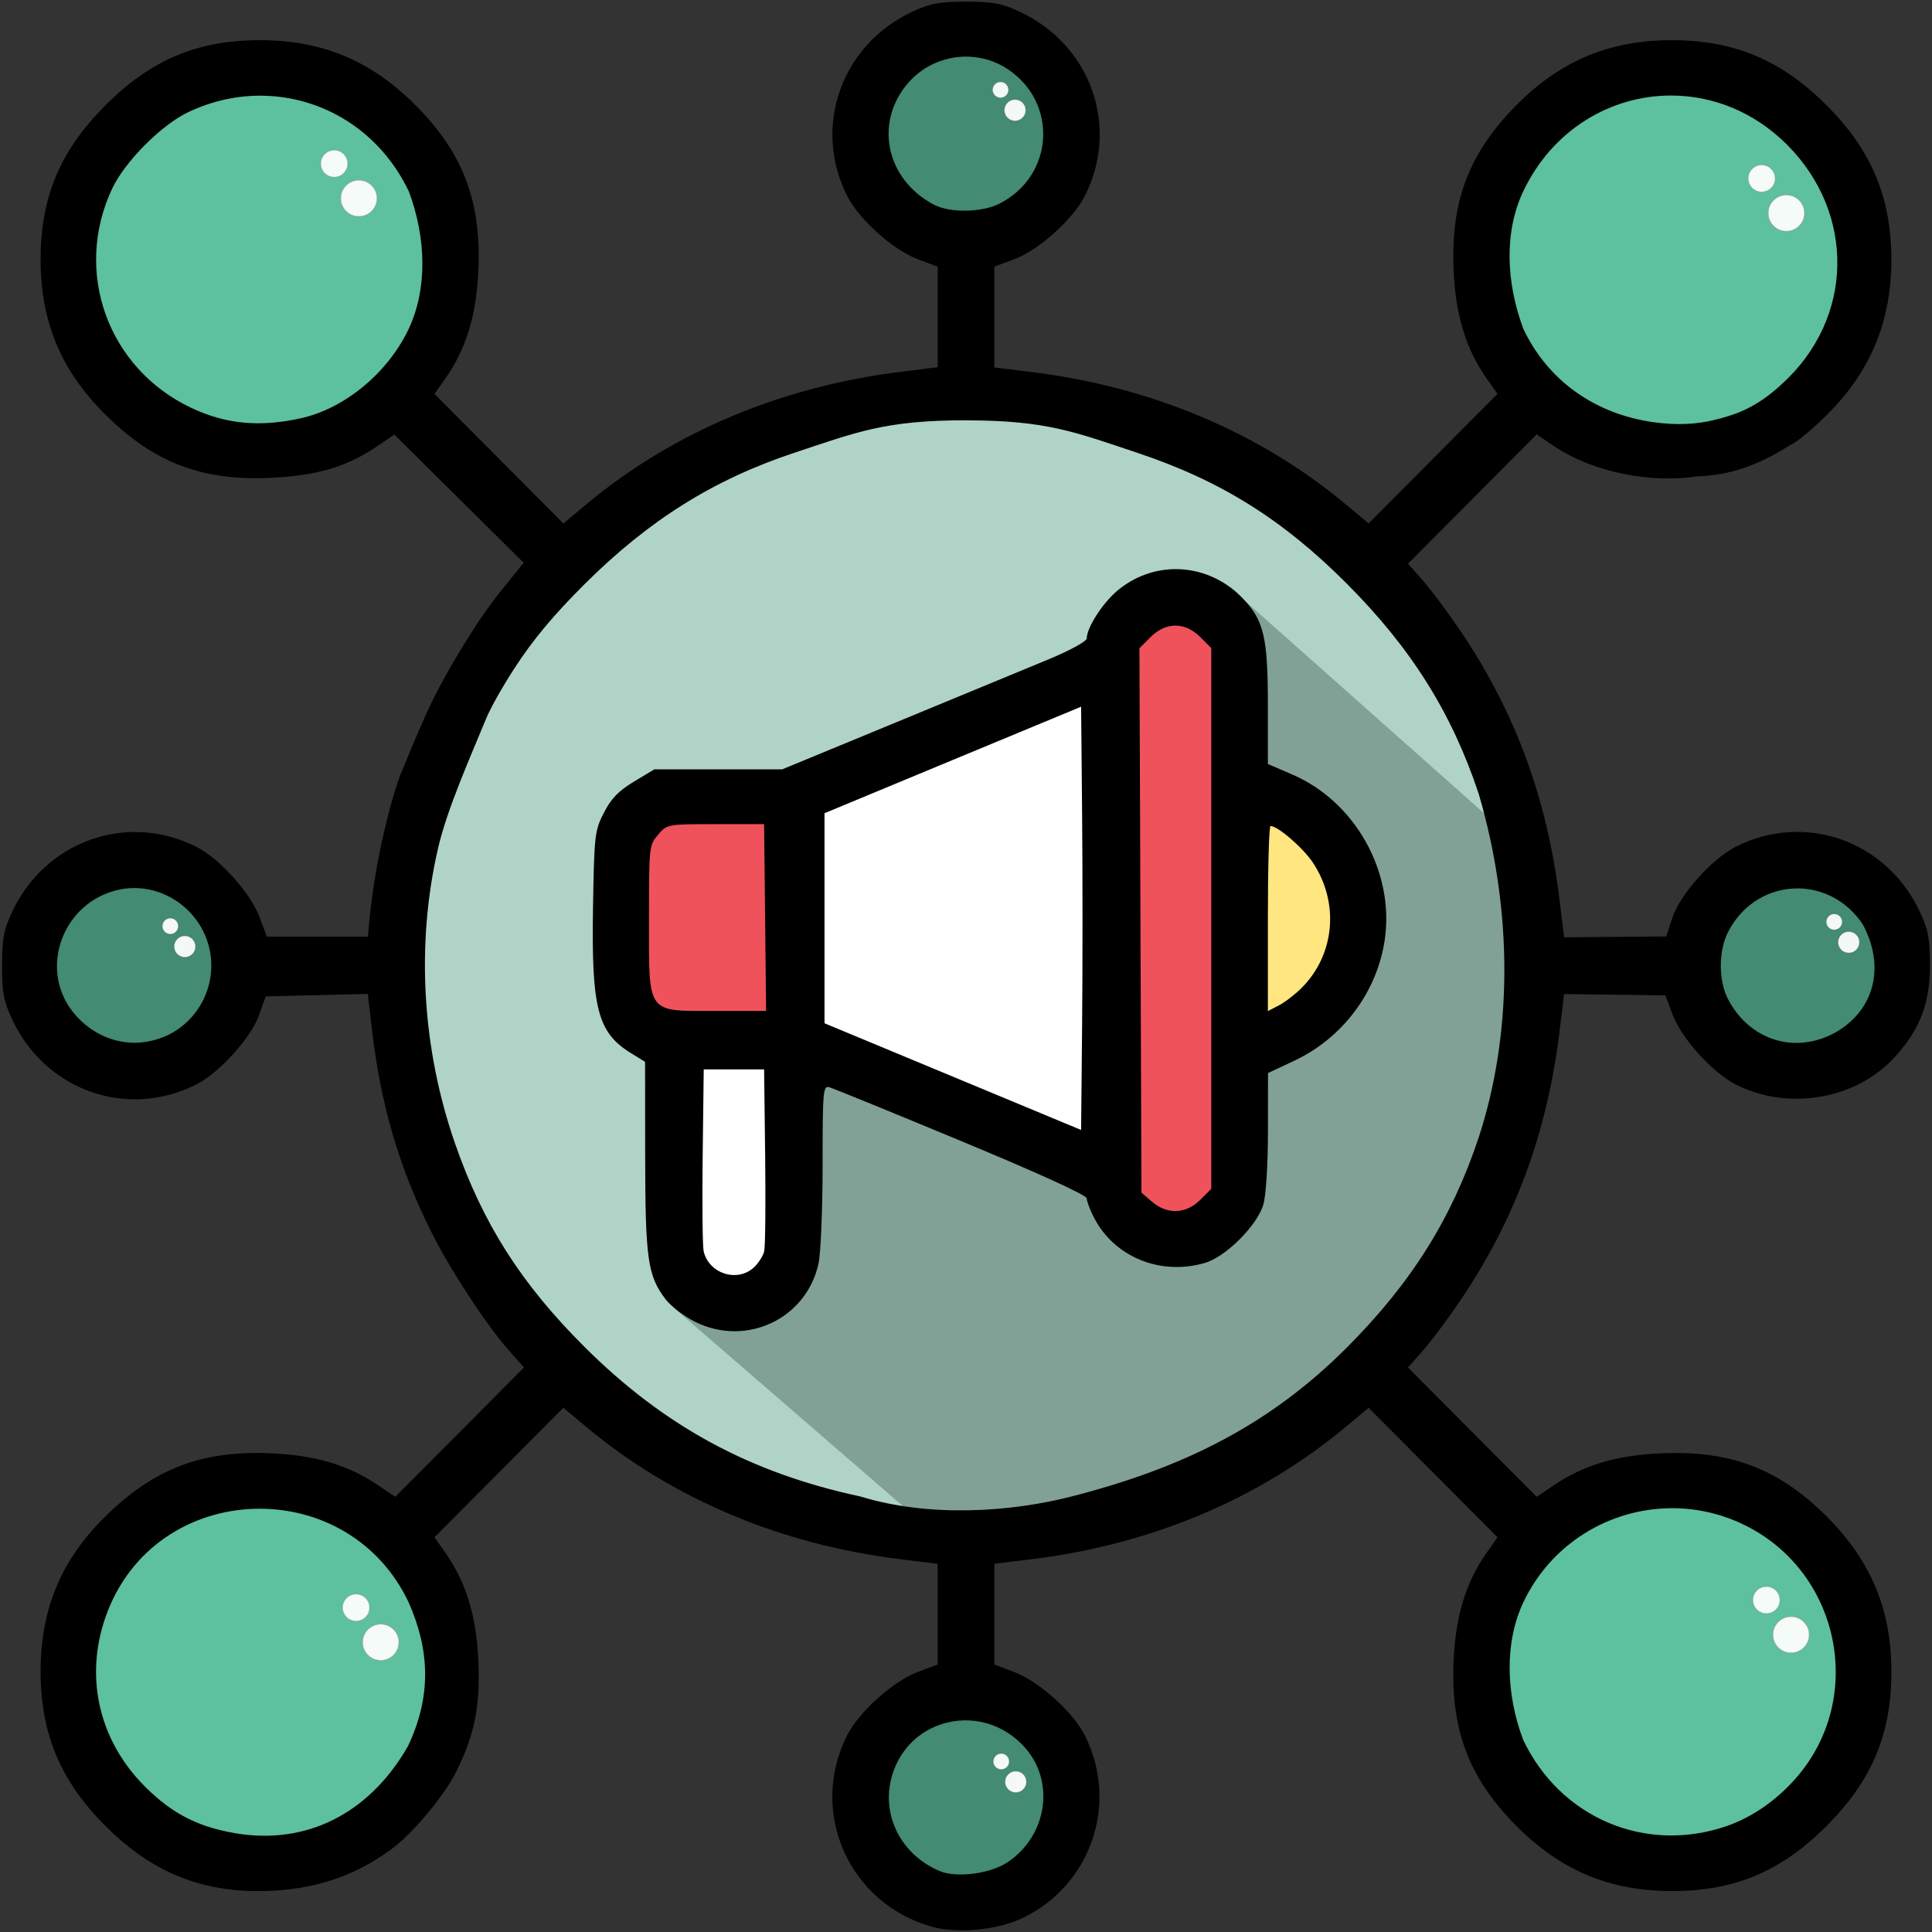 <?xml version="1.0" encoding="UTF-8" standalone="no"?>
<svg
   xmlns:dc="http://purl.org/dc/elements/1.1/"
   xmlns:cc="http://creativecommons.org/ns#"
   xmlns:rdf="http://www.w3.org/1999/02/22-rdf-syntax-ns#"
   xmlns:svg="http://www.w3.org/2000/svg"
   xmlns="http://www.w3.org/2000/svg"
   xmlns:sodipodi="http://sodipodi.sourceforge.net/DTD/sodipodi-0.dtd"
   xmlns:inkscape="http://www.inkscape.org/namespaces/inkscape"
   height="512"
   viewBox="0 0 64 64"
   width="512"
   version="1.1"
   id="svg43"
   sodipodi:docname="5-share-content.svg"
   inkscape:version="0.92.5 (2060ec1f9f, 2020-04-08)">
  <rect x="0" y="0" width="64" height="64" fill="#333333" stroke="none"/>
  <defs
     id="defs47" />
  <sodipodi:namedview
     pagecolor="#ffffff"
     bordercolor="#666666"
     borderopacity="1"
     objecttolerance="10"
     gridtolerance="10"
     guidetolerance="10"
     inkscape:pageopacity="0"
     inkscape:pageshadow="2"
     inkscape:window-width="1920"
     inkscape:window-height="1019"
     id="namedview45"
     showgrid="false"
     inkscape:zoom="1"
     inkscape:cx="178.46419"
     inkscape:cy="264.16073"
     inkscape:window-x="0"
     inkscape:window-y="29"
     inkscape:window-maximized="1"
     inkscape:current-layer="svg43" />
  <circle
     style="opacity:1;fill:#438b73;fill-opacity:1;stroke:#d38d5f;stroke-width:0.009;stroke-linecap:round;stroke-linejoin:round;stroke-miterlimit:4;stroke-dasharray:none;stroke-opacity:1;paint-order:fill markers stroke"
     id="path860"
     cx="4.339"
     cy="32"
     r="3.811" />
  <circle
     style="opacity:1;fill:#438b73;fill-opacity:1;stroke:#d38d5f;stroke-width:0.009;stroke-linecap:round;stroke-linejoin:round;stroke-miterlimit:4;stroke-dasharray:none;stroke-opacity:1;paint-order:fill markers stroke"
     id="path860-5"
     cx="31.976"
     cy="4.267"
     r="3.811" />
  <circle
     style="opacity:1;fill:#438b73;fill-opacity:1;stroke:#d38d5f;stroke-width:0.009;stroke-linecap:round;stroke-linejoin:round;stroke-miterlimit:4;stroke-dasharray:none;stroke-opacity:1;paint-order:fill markers stroke"
     id="path860-3"
     cx="59.493"
     cy="31.976"
     r="3.811" />
  <circle
     style="opacity:1;fill:#438b73;fill-opacity:1;stroke:#d38d5f;stroke-width:0.009;stroke-linecap:round;stroke-linejoin:round;stroke-miterlimit:4;stroke-dasharray:none;stroke-opacity:1;paint-order:fill markers stroke"
     id="path860-56"
     cx="32.024"
     cy="59.542"
     r="3.811" />
  <ellipse
     style="opacity:1;fill:#5dc09f;fill-opacity:1;stroke:#d38d5f;stroke-width:0.009;stroke-linecap:round;stroke-linejoin:round;stroke-miterlimit:4;stroke-dasharray:none;stroke-opacity:1;paint-order:fill markers stroke"
     id="path831"
     cx="8.575"
     cy="8.534"
     rx="6.274"
     ry="6.376" />
  <ellipse
     style="opacity:1;fill:#5dc09f;fill-opacity:1;stroke:#d38d5f;stroke-width:0.009;stroke-linecap:round;stroke-linejoin:round;stroke-miterlimit:4;stroke-dasharray:none;stroke-opacity:1;paint-order:fill markers stroke"
     id="path831-3"
     cx="55.274"
     cy="8.726"
     rx="6.274"
     ry="6.376" />
  <ellipse
     style="opacity:1;fill:#5dc09f;fill-opacity:1;stroke:#d38d5f;stroke-width:0.009;stroke-linecap:round;stroke-linejoin:round;stroke-miterlimit:4;stroke-dasharray:none;stroke-opacity:1;paint-order:fill markers stroke"
     id="path831-6"
     cx="55.418"
     cy="55.275"
     rx="6.274"
     ry="6.376" />
  <ellipse
     style="opacity:1;fill:#5dc09f;fill-opacity:1;stroke:#d38d5f;stroke-width:0.009;stroke-linecap:round;stroke-linejoin:round;stroke-miterlimit:4;stroke-dasharray:none;stroke-opacity:1;paint-order:fill markers stroke"
     id="path831-7"
     cx="8.533"
     cy="55.467"
     rx="6.274"
     ry="6.376" />
  <ellipse
     style="opacity:1;fill:#b0d3c8;fill-opacity:1;stroke:#d38d5f;stroke-width:0.006;stroke-linecap:round;stroke-linejoin:round;stroke-miterlimit:4;stroke-dasharray:none;stroke-opacity:1;paint-order:fill markers stroke"
     id="path829"
     cx="31.937"
     cy="31.884"
     rx="18.582"
     ry="19.004" />
  <path
     style="opacity:1;fill:#81a197;fill-opacity:1;stroke:none;stroke-width:0.228;stroke-linecap:square;stroke-linejoin:miter;stroke-miterlimit:4;stroke-dasharray:none;stroke-opacity:1;paint-order:stroke fill markers"
     d="m 41.257,19.919 9.501,8.439 0.17,6.84 -5.151,10.501 -5.652,3.397 -8.951,1.89 -8.844,-7.655 4.634,-7.674"
     id="rect829"
     inkscape:connector-curvature="0"
     sodipodi:nodetypes="cccccccc" />
  <path
     style="opacity:1;fill:#ffe680;fill-opacity:1;stroke:#d38d5f;stroke-width:0.009;stroke-linecap:round;stroke-linejoin:round;stroke-miterlimit:4;stroke-dasharray:none;stroke-opacity:1;paint-order:fill markers stroke"
     d="m 41.186,26.322 c 0,0 2.136,0.298 2.864,1 0.9,0.867 1.383,2.242 1.365,3.491 -0.017,1.148 -0.512,2.203 -1.399,2.932 -0.758,0.624 -2.831,0.847 -2.831,0.847 z"
     id="rect826"
     inkscape:connector-curvature="0"
     sodipodi:nodetypes="cssscc" />
  <path
     style="opacity:1;fill:#ffffff;fill-opacity:1;stroke:#d38d5f;stroke-width:0.009;stroke-linecap:round;stroke-linejoin:round;stroke-miterlimit:4;stroke-dasharray:none;stroke-opacity:1;paint-order:fill markers stroke"
     d="M 26.726,26.775 36.626,22.58 V 39.024 L 26.726,34.757 Z"
     id="rect823"
     inkscape:connector-curvature="0"
     sodipodi:nodetypes="ccccc" />
  <rect
     style="opacity:1;fill:#ef525a;fill-opacity:1;stroke:#d38d5f;stroke-width:0.009;stroke-linecap:round;stroke-linejoin:round;stroke-miterlimit:4;stroke-dasharray:none;stroke-opacity:1;paint-order:fill markers stroke"
     id="rect817"
     width="5.559"
     height="7.492"
     x="20.814"
     y="26.678" />
  <rect
     style="opacity:1;fill:#ef525a;fill-opacity:1;stroke:#d38d5f;stroke-width:0.009;stroke-linecap:round;stroke-linejoin:round;stroke-miterlimit:4;stroke-dasharray:none;stroke-opacity:1;paint-order:fill markers stroke"
     id="rect819"
     width="4"
     height="20.305"
     x="36.949"
     y="20.169" />
  <rect
     style="opacity:1;fill:#ffffff;fill-opacity:1;stroke:#d38d5f;stroke-width:0.009;stroke-linecap:round;stroke-linejoin:round;stroke-miterlimit:4;stroke-dasharray:none;stroke-opacity:1;paint-order:fill markers stroke"
     id="rect815"
     width="3.932"
     height="7.661"
     x="22.305"
     y="35.051" />
  <path
     style="fill:#000000;stroke-width:0.125"
     d="m 32,0.055 c -0.886,0 -1.181,0.055 -1.772,0.33 -2.36,1.097 -3.323,3.818 -2.162,6.109 0.395,0.779 1.527,1.792 2.342,2.096 L 31.062,8.834 v 1.665 1.665 l -1.25,0.156 c -3.958,0.496 -7.536,2.005 -10.387,4.384 l -0.762,0.636 -2.135,-2.145 -2.135,-2.145 0.371,-0.527 c 0.673,-0.958 1.015,-2.076 1.082,-3.537 0.106,-2.318 -0.503,-3.922 -2.094,-5.513 -1.481,-1.481 -3.106,-2.152 -5.188,-2.142 -2.044,0.009 -3.575,0.659 -5.067,2.152 -1.493,1.493 -2.143,3.023 -2.152,5.067 -0.01,2.085 0.663,3.712 2.141,5.18 1.615,1.603 3.209,2.21 5.514,2.097 1.497,-0.073 2.476,-0.361 3.445,-1.013 l 0.619,-0.417 2.141,2.123 2.142,2.122 -0.77,0.954 c -0.883,1.094 -1.786,2.723 -2.012,3.146 -0.442,0.828 -0.837,1.797 -1.288,2.893 -0.234,0.57 -0.853,2.714 -1.057,5.029 l -0.032,0.365 c -1.116,-7.66e-4 -2.232,-0.001 -3.349,-0.002 L 8.599,30.383 C 8.299,29.58 7.28,28.445 6.506,28.053 4.216,26.892 1.495,27.856 0.398,30.216 0.123,30.807 0.068,31.102 0.068,31.987 c 0,0.886 0.055,1.181 0.33,1.772 1.1,2.367 3.811,3.327 6.106,2.164 0.771,-0.391 1.81,-1.543 2.082,-2.308 l 0.216,-0.608 3.381,-0.082 0.147,1.25 c 0.287,2.446 0.908,4.547 1.963,6.648 0.632,1.258 1.823,3.074 2.567,3.915 l 0.498,0.562 -2.132,2.142 -2.132,2.142 -0.568,-0.384 C 11.536,48.532 10.466,48.211 8.999,48.143 6.698,48.037 5.105,48.642 3.486,50.237 c -1.471,1.449 -2.153,3.097 -2.141,5.179 0.011,2.041 0.669,3.593 2.151,5.075 1.393,1.393 2.879,2.07 4.721,2.15 1.478,0.043 3.087,-0.201 4.608,-1.287 0.66,-0.408 1.846,-1.784 2.277,-2.643 0.621,-1.238 0.812,-2.196 0.743,-3.722 -0.067,-1.46 -0.409,-2.579 -1.082,-3.537 l -0.371,-0.527 2.135,-2.145 2.135,-2.145 0.762,0.636 c 2.856,2.382 6.438,3.892 10.387,4.378 l 1.25,0.154 v 1.669 1.668 l -0.655,0.245 c -0.816,0.304 -1.947,1.318 -2.343,2.099 -1.285,2.536 0.051,5.561 2.802,6.341 0.819,0.232 2.123,0.118 2.942,-0.257 2.318,-1.061 3.279,-3.812 2.126,-6.087 -0.395,-0.779 -1.527,-1.792 -2.342,-2.096 L 32.938,55.14 V 53.472 51.803 l 1.25,-0.154 c 3.949,-0.486 7.531,-1.996 10.387,-4.378 l 0.762,-0.636 2.135,2.145 2.135,2.145 -0.371,0.527 c -0.673,0.958 -1.015,2.076 -1.082,3.537 -0.106,2.318 0.503,3.922 2.094,5.513 1.481,1.481 3.106,2.151 5.188,2.142 2.044,-0.009 3.575,-0.659 5.067,-2.152 1.493,-1.493 2.143,-3.023 2.152,-5.067 0.01,-2.082 -0.662,-3.707 -2.142,-5.188 -1.591,-1.591 -3.195,-2.2 -5.513,-2.093 -1.467,0.068 -2.538,0.388 -3.527,1.056 l -0.568,0.384 -2.132,-2.142 -2.132,-2.142 0.498,-0.562 c 0.274,-0.309 0.838,-1.066 1.253,-1.682 1.805,-2.677 2.856,-5.531 3.268,-8.879 l 0.154,-1.248 c 1.118,0.015 2.237,0.029 3.355,0.043 l 0.236,0.632 c 0.297,0.795 1.322,1.93 2.1,2.324 1.728,0.876 3.964,0.496 5.242,-0.89 0.848,-0.92 1.185,-1.787 1.185,-3.051 0,-0.886 -0.055,-1.18 -0.33,-1.772 -1.1,-2.367 -3.811,-3.327 -6.106,-2.164 -0.772,0.391 -1.81,1.542 -2.083,2.31 l -0.217,0.66 -3.382,0.028 -0.154,-1.25 c -0.411,-3.347 -1.462,-6.203 -3.268,-8.881 -0.415,-0.616 -0.979,-1.372 -1.253,-1.682 l -0.498,-0.562 2.132,-2.142 2.132,-2.142 0.568,0.384 c 1.374,0.927 3.321,1.228 4.738,1.006 1.315,-0.04 2.262,-0.515 3.118,-1.051 0.182,-0.069 0.736,-0.532 1.231,-1.028 1.423,-1.426 2.105,-3.1 2.094,-5.144 -0.011,-2.041 -0.669,-3.593 -2.151,-5.075 -1.482,-1.482 -3.034,-2.14 -5.075,-2.151 -2.083,-0.011 -3.726,0.668 -5.191,2.148 -1.586,1.602 -2.188,3.195 -2.083,5.505 0.067,1.46 0.409,2.579 1.082,3.537 l 0.371,0.527 -2.135,2.145 -2.135,2.145 -0.762,-0.636 C 41.719,14.322 38.137,12.812 34.188,12.326 l -1.25,-0.154 V 10.503 8.834 L 33.593,8.59 C 34.409,8.286 35.54,7.272 35.936,6.491 37.099,4.196 36.139,1.485 33.772,0.385 33.181,0.11 32.886,0.055 32,0.055 Z M 31.948,1.876 c 0.047,-0.001 0.093,-6e-4 0.14,9.75e-4 0.449,0.015 0.895,0.149 1.289,0.41 1.685,1.115 1.541,3.537 -0.266,4.458 -0.581,0.297 -1.643,0.314 -2.173,0.036 -1.584,-0.833 -1.987,-2.709 -0.864,-4.022 0.483,-0.564 1.173,-0.868 1.874,-0.883 z m 23.415,1.289 c 1.357,0.001 2.734,0.526 3.834,1.627 2.264,2.264 2.241,5.754 -0.181,7.94 -0.868,0.808 -1.592,1.026 -2.247,1.185 -0.578,0.138 -1.21,0.174 -1.956,0.074 -1.969,-0.264 -3.536,-1.379 -4.349,-3.094 -0.58,-1.552 -0.637,-3.215 -0.009,-4.55 0.98,-2.069 2.923,-3.185 4.907,-3.183 z m -46.719,0.005 c 2.035,0.008 3.95,1.168 4.902,3.178 0.579,1.551 0.613,3.229 -0.009,4.55 -0.685,1.447 -2.105,2.626 -3.552,2.953 C 8.605,14.16 7.478,14.054 6.323,13.505 3.568,12.195 2.42,9.001 3.715,6.249 4.14,5.347 5.354,4.13 6.25,3.708 7.033,3.34 7.847,3.166 8.644,3.169 Z M 32,13.925 c 2.67,0 3.609,0.386 5.667,1.072 2.765,0.921 4.833,2.214 6.964,4.354 2.125,2.133 3.467,4.275 4.354,6.949 1.151,3.914 1.112,7.984 0,11.375 -0.887,2.675 -2.229,4.817 -4.354,6.949 -2.608,2.618 -5.497,4.016 -9.132,4.948 -1.984,0.509 -4.677,0.712 -7,0 -3.645,-0.779 -6.501,-2.327 -9.136,-4.954 -2.098,-2.091 -3.362,-4.076 -4.286,-6.729 -1.102,-3.166 -1.301,-6.627 -0.562,-9.807 0.302,-1.301 1.091,-3.063 1.584,-4.267 0.116,-0.285 0.472,-0.953 0.96,-1.704 0.601,-0.924 1.282,-1.74 2.303,-2.757 2.133,-2.125 4.275,-3.467 6.949,-4.354 2.087,-0.692 3.015,-1.077 5.688,-1.077 z m 6.968,4.928 c -0.697,-0.004 -1.396,0.237 -1.973,0.73 C 36.508,20 36,20.799 36,21.147 c 0,0.097 -0.546,0.396 -1.281,0.701 -0.705,0.292 -2.975,1.231 -5.045,2.085 l -3.764,1.553 h -2.117 -2.117 l -0.676,0.406 c -0.509,0.306 -0.754,0.56 -0.994,1.028 -0.304,0.593 -0.321,0.732 -0.361,3.09 -0.058,3.394 0.147,4.193 1.256,4.876 l 0.468,0.288 0.003,3.136 c 0.004,3.398 0.083,3.953 0.677,4.731 0.176,0.23 0.613,0.565 0.972,0.744 1.701,0.848 3.701,-0.098 4.095,-1.937 0.074,-0.344 0.134,-1.81 0.134,-3.258 0,-2.447 0.015,-2.629 0.219,-2.575 0.12,0.032 2.089,0.836 4.375,1.786 2.597,1.079 4.156,1.791 4.156,1.898 0,0.094 0.107,0.38 0.239,0.635 0.674,1.311 2.209,1.935 3.684,1.499 0.687,-0.203 1.722,-1.238 1.925,-1.925 0.09,-0.304 0.153,-1.301 0.155,-2.438 l 0.002,-1.923 0.868,-0.408 c 1.613,-0.758 2.756,-2.293 3.002,-4.032 0.315,-2.229 -0.98,-4.542 -3.048,-5.442 L 42,25.307 V 23.357 c 0,-2.258 -0.133,-2.814 -0.847,-3.552 -0.606,-0.626 -1.395,-0.947 -2.185,-0.952 z m -0.031,1.872 c 0.285,-3.75e-4 0.57,0.126 0.823,0.378 L 40.125,21.468 v 8.957 8.957 l -0.365,0.365 c -0.47,0.47 -1.095,0.495 -1.596,0.064 l -0.351,-0.302 -0.034,-9.018 -0.034,-9.018 0.368,-0.368 c 0.253,-0.253 0.539,-0.38 0.824,-0.381 z m -3.124,2.686 0.033,3.547 c 0.018,1.951 0.018,5.106 0,7.01 l -0.033,3.463 -4.25,-1.767 -4.25,-1.767 v -3.479 -3.479 l 4.25,-1.765 z M 23.708,27.3 H 25.312 l 0.033,3.094 0.033,3.094 h -1.681 c -2.303,0 -2.199,0.146 -2.199,-3.072 0,-2.371 0.005,-2.42 0.302,-2.764 0.301,-0.35 0.303,-0.351 1.906,-0.351 z m 18.379,0.062 c 0.243,0 1.08,0.724 1.406,1.216 0.882,1.332 0.727,3.046 -0.377,4.15 -0.216,0.216 -0.555,0.476 -0.754,0.579 L 42,33.494 v -3.066 c 0,-1.686 0.039,-3.066 0.087,-3.066 z M 4.465,29.418 c 1.351,0.007 2.535,1.135 2.535,2.569 0,1.123 -0.74,2.126 -1.801,2.441 -1.167,0.363 -2.302,-0.177 -2.906,-1.072 -0.959,-1.449 -0.136,-3.457 1.585,-3.87 0.197,-0.047 0.393,-0.069 0.586,-0.068 z m 55.099,0.011 c 0.809,0.007 1.62,0.402 2.149,1.201 0.726,1.359 0.415,2.811 -0.91,3.571 -1.336,0.739 -2.856,0.263 -3.565,-1.114 -0.314,-0.61 -0.312,-1.59 0.004,-2.209 0.493,-0.966 1.405,-1.456 2.322,-1.448 z M 23.312,35.425 h 1 1 l 0.035,2.875 c 0.019,1.581 0.005,3 -0.033,3.153 -0.037,0.153 -0.19,0.392 -0.34,0.531 -0.545,0.508 -1.482,0.213 -1.663,-0.525 -0.038,-0.156 -0.054,-1.578 -0.034,-3.159 z m 32.028,14.536 c 0.791,-0.008 1.597,0.157 2.361,0.515 3.244,1.518 4.14,5.759 1.783,8.437 -0.645,0.733 -1.447,1.287 -2.276,1.575 -2.694,0.934 -5.524,-0.265 -6.754,-2.86 -0.579,-1.551 -0.613,-3.229 0.009,-4.55 0.923,-1.948 2.854,-3.097 4.877,-3.117 z m -46.711,0.017 c 1.962,0.009 3.928,1.033 4.907,3.1 0.687,1.553 0.777,3.076 -0.019,4.761 -1.176,2.063 -3.121,3.231 -5.497,2.924 -1.366,-0.193 -2.28,-0.642 -3.217,-1.579 -1.577,-1.577 -2.039,-3.762 -1.231,-5.822 0.885,-2.255 2.969,-3.394 5.057,-3.384 z M 31.949,56.989 c 0.719,-0.01 1.458,0.281 2.015,0.916 0.996,1.134 0.715,2.922 -0.596,3.79 -0.572,0.378 -1.684,0.52 -2.24,0.286 -1.287,-0.542 -1.953,-1.868 -1.581,-3.149 0.34,-1.17 1.35,-1.828 2.402,-1.843 z"
     id="path867"
     inkscape:connector-curvature="0"
     sodipodi:nodetypes="ssscccccccccccscsscccccccssccccssscsccccsccccccsssccscccccccccccsssccccccccccccscscsccccccsccccscscsccccscccccccscssscccccccccccsssccssssccsccccccssscssssssscssccssccscsscscccccccccccccsssccsccsccccccscccccscccccccccccsscccccscsscscssssccsscssccscccccssccccssccccsccsccccsccccccccccccccsccc" />
  <circle
     style="opacity:1;fill:#ffffff;fill-opacity:0.941;stroke:#d38d5f;stroke-width:0.009;stroke-linecap:round;stroke-linejoin:round;stroke-miterlimit:4;stroke-dasharray:none;stroke-opacity:1;paint-order:fill markers stroke"
     id="path895"
     cx="11.888"
     cy="6.57"
     r="0.597" />
  <circle
     style="opacity:1;fill:#ffffff;fill-opacity:0.941;stroke:#d38d5f;stroke-width:0.007;stroke-linecap:round;stroke-linejoin:round;stroke-miterlimit:4;stroke-dasharray:none;stroke-opacity:1;paint-order:fill markers stroke"
     id="path895-9"
     cx="11.071"
     cy="5.421"
     r="0.443" />
  <circle
     style="opacity:1;fill:#ffffff;fill-opacity:0.941;stroke:#d38d5f;stroke-width:0.009;stroke-linecap:round;stroke-linejoin:round;stroke-miterlimit:4;stroke-dasharray:none;stroke-opacity:1;paint-order:fill markers stroke"
     id="path895-1"
     cx="59.175"
     cy="7.06"
     r="0.597" />
  <circle
     style="opacity:1;fill:#ffffff;fill-opacity:0.941;stroke:#d38d5f;stroke-width:0.007;stroke-linecap:round;stroke-linejoin:round;stroke-miterlimit:4;stroke-dasharray:none;stroke-opacity:1;paint-order:fill markers stroke"
     id="path895-9-2"
     cx="58.358"
     cy="5.911"
     r="0.443" />
  <circle
     style="opacity:1;fill:#ffffff;fill-opacity:0.941;stroke:#d38d5f;stroke-width:0.009;stroke-linecap:round;stroke-linejoin:round;stroke-miterlimit:4;stroke-dasharray:none;stroke-opacity:1;paint-order:fill markers stroke"
     id="path895-7"
     cx="59.331"
     cy="54.153"
     r="0.597" />
  <circle
     style="opacity:1;fill:#ffffff;fill-opacity:0.941;stroke:#d38d5f;stroke-width:0.007;stroke-linecap:round;stroke-linejoin:round;stroke-miterlimit:4;stroke-dasharray:none;stroke-opacity:1;paint-order:fill markers stroke"
     id="path895-9-0"
     cx="58.514"
     cy="53.004"
     r="0.443" />
  <circle
     style="opacity:1;fill:#ffffff;fill-opacity:0.941;stroke:#d38d5f;stroke-width:0.009;stroke-linecap:round;stroke-linejoin:round;stroke-miterlimit:4;stroke-dasharray:none;stroke-opacity:1;paint-order:fill markers stroke"
     id="path895-93"
     cx="12.613"
     cy="54.403"
     r="0.597" />
  <circle
     style="opacity:1;fill:#ffffff;fill-opacity:0.941;stroke:#d38d5f;stroke-width:0.007;stroke-linecap:round;stroke-linejoin:round;stroke-miterlimit:4;stroke-dasharray:none;stroke-opacity:1;paint-order:fill markers stroke"
     id="path895-9-6"
     cx="11.795"
     cy="53.254"
     r="0.443" />
  <circle
     style="opacity:1;fill:#ffffff;fill-opacity:0.941;stroke:#d38d5f;stroke-width:0.005;stroke-linecap:round;stroke-linejoin:round;stroke-miterlimit:4;stroke-dasharray:none;stroke-opacity:1;paint-order:fill markers stroke"
     id="path895-0"
     cx="6.122"
     cy="31.355"
     r="0.35" />
  <circle
     style="opacity:1;fill:#ffffff;fill-opacity:0.941;stroke:#d38d5f;stroke-width:0.004;stroke-linecap:round;stroke-linejoin:round;stroke-miterlimit:4;stroke-dasharray:none;stroke-opacity:1;paint-order:fill markers stroke"
     id="path895-9-62"
     cx="5.642"
     cy="30.68"
     r="0.26" />
  <circle
     style="opacity:1;fill:#ffffff;fill-opacity:0.941;stroke:#d38d5f;stroke-width:0.005;stroke-linecap:round;stroke-linejoin:round;stroke-miterlimit:4;stroke-dasharray:none;stroke-opacity:1;paint-order:fill markers stroke"
     id="path895-0-6"
     cx="33.648"
     cy="59.026"
     r="0.35" />
  <circle
     style="opacity:1;fill:#ffffff;fill-opacity:0.941;stroke:#d38d5f;stroke-width:0.004;stroke-linecap:round;stroke-linejoin:round;stroke-miterlimit:4;stroke-dasharray:none;stroke-opacity:1;paint-order:fill markers stroke"
     id="path895-9-62-1"
     cx="33.168"
     cy="58.351"
     r="0.26" />
  <circle
     style="opacity:1;fill:#ffffff;fill-opacity:0.941;stroke:#d38d5f;stroke-width:0.005;stroke-linecap:round;stroke-linejoin:round;stroke-miterlimit:4;stroke-dasharray:none;stroke-opacity:1;paint-order:fill markers stroke"
     id="path895-0-8"
     cx="61.242"
     cy="31.214"
     r="0.35" />
  <circle
     style="opacity:1;fill:#ffffff;fill-opacity:0.941;stroke:#d38d5f;stroke-width:0.004;stroke-linecap:round;stroke-linejoin:round;stroke-miterlimit:4;stroke-dasharray:none;stroke-opacity:1;paint-order:fill markers stroke"
     id="path895-9-62-7"
     cx="60.761"
     cy="30.539"
     r="0.26" />
  <circle
     style="opacity:1;fill:#ffffff;fill-opacity:0.941;stroke:#d38d5f;stroke-width:0.005;stroke-linecap:round;stroke-linejoin:round;stroke-miterlimit:4;stroke-dasharray:none;stroke-opacity:1;paint-order:fill markers stroke"
     id="path895-0-9"
     cx="33.624"
     cy="3.651"
     r="0.35" />
  <circle
     style="opacity:1;fill:#ffffff;fill-opacity:0.941;stroke:#d38d5f;stroke-width:0.004;stroke-linecap:round;stroke-linejoin:round;stroke-miterlimit:4;stroke-dasharray:none;stroke-opacity:1;paint-order:fill markers stroke"
     id="path895-9-62-2"
     cx="33.144"
     cy="2.976"
     r="0.26" />
</svg>
